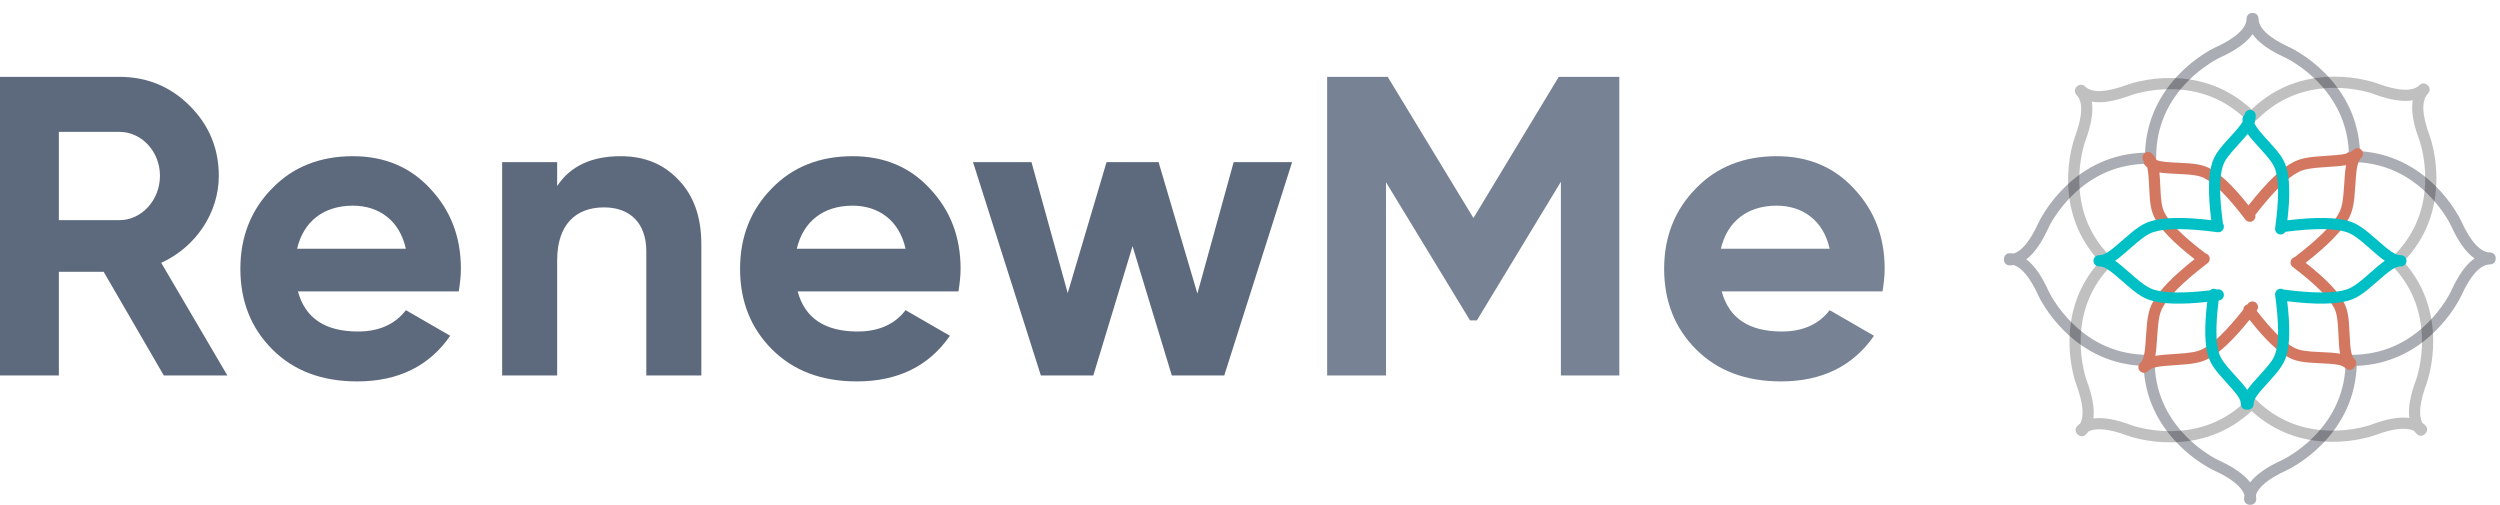 <svg width="183" height="37" viewBox="0 0 183 37" fill="none" xmlns="http://www.w3.org/2000/svg">
  <path opacity="0.775" fill-rule="evenodd" clip-rule="evenodd"
    d="M160.155 5.943C158.7 7.42 157.831 9.263 157.831 11.514C157.831 11.718 157.681 11.888 157.485 11.918C157.42 11.963 157.34 11.989 157.254 11.989C155.004 11.989 153.16 12.858 151.684 14.313C151.165 14.825 150.729 15.374 150.375 15.922C150.252 16.113 150.148 16.29 150.063 16.448C150.013 16.54 149.981 16.604 149.967 16.635C149.465 17.742 148.923 18.531 148.33 18.981C148.923 19.432 149.465 20.221 149.967 21.328C149.981 21.358 150.013 21.422 150.063 21.515C150.148 21.672 150.252 21.849 150.375 22.04C150.729 22.588 151.165 23.137 151.684 23.649C153.16 25.104 155.004 25.973 157.254 25.973C157.272 25.973 157.29 25.974 157.308 25.977C157.308 25.977 157.309 25.977 157.309 25.977C157.535 25.977 157.719 26.16 157.719 26.386C157.719 28.636 158.587 30.48 160.042 31.956C160.554 32.475 161.103 32.911 161.652 33.265C161.843 33.388 162.019 33.492 162.177 33.578C162.27 33.627 162.333 33.659 162.364 33.673C163.471 34.176 164.26 34.718 164.711 35.31C165.161 34.718 165.95 34.176 167.058 33.673C167.088 33.659 167.152 33.627 167.244 33.578C167.402 33.492 167.579 33.388 167.77 33.265C168.318 32.911 168.867 32.475 169.379 31.956C170.834 30.48 171.703 28.636 171.703 26.386C171.703 26.194 171.835 26.033 172.013 25.989C172.048 25.979 172.085 25.974 172.123 25.974C174.373 25.974 176.217 25.105 177.693 23.65C178.212 23.138 178.648 22.589 179.002 22.041C179.125 21.85 179.229 21.673 179.314 21.515C179.364 21.423 179.396 21.359 179.41 21.328C179.937 20.167 180.507 19.356 181.134 18.918C180.507 18.48 179.937 17.669 179.41 16.508C179.396 16.477 179.364 16.413 179.314 16.321C179.229 16.163 179.125 15.986 179.002 15.795C178.648 15.247 178.212 14.698 177.693 14.186C176.311 12.824 174.606 11.976 172.548 11.873C172.489 11.905 172.423 11.923 172.352 11.923C172.273 11.923 172.2 11.901 172.138 11.863L172.123 11.863C171.897 11.863 171.713 11.679 171.713 11.453C171.713 11.296 171.802 11.16 171.932 11.091C171.83 9.031 170.981 7.326 169.619 5.943C169.107 5.424 168.558 4.989 168.009 4.635C167.818 4.511 167.642 4.407 167.484 4.322C167.391 4.272 167.328 4.24 167.297 4.226C166.136 3.699 165.325 3.129 164.887 2.502C164.449 3.129 163.638 3.699 162.476 4.226C162.446 4.24 162.382 4.272 162.29 4.322C162.132 4.407 161.955 4.511 161.764 4.635C161.216 4.989 160.667 5.424 160.155 5.943ZM156.909 26.785C157.006 29.088 157.949 30.998 159.46 32.531C160.016 33.095 160.611 33.568 161.208 33.952C161.568 34.185 161.852 34.338 162.024 34.417C163.369 35.028 164.107 35.648 164.291 36.244C164.275 36.341 164.267 36.44 164.267 36.541C164.267 36.767 164.45 36.95 164.676 36.95C164.688 36.95 164.699 36.949 164.711 36.948C164.722 36.949 164.734 36.95 164.746 36.95C164.972 36.95 165.155 36.767 165.155 36.541C165.155 36.44 165.147 36.341 165.131 36.244C165.315 35.648 166.052 35.028 167.398 34.417C167.57 34.338 167.853 34.185 168.214 33.952C168.81 33.568 169.406 33.095 169.962 32.531C171.473 30.998 172.416 29.087 172.513 26.784C174.82 26.689 176.733 25.745 178.268 24.233C178.832 23.676 179.305 23.081 179.689 22.485C179.922 22.124 180.075 21.84 180.154 21.669C180.867 20.098 181.593 19.356 182.277 19.356C182.503 19.356 182.687 19.173 182.687 18.947L182.686 18.933L182.686 18.918C182.686 18.909 182.687 18.899 182.687 18.89C182.687 18.664 182.503 18.48 182.277 18.48C181.593 18.48 180.867 17.738 180.154 16.167C180.075 15.996 179.922 15.712 179.689 15.352C179.305 14.755 178.832 14.16 178.268 13.603C176.786 12.143 174.951 11.213 172.75 11.065C172.641 8.784 171.701 6.891 170.201 5.369C169.645 4.804 169.049 4.332 168.453 3.947C168.093 3.714 167.809 3.561 167.637 3.482C166.067 2.769 165.324 2.044 165.324 1.359C165.324 1.133 165.141 0.95 164.915 0.95C164.906 0.95 164.896 0.95 164.887 0.951C164.877 0.95 164.868 0.95 164.858 0.95C164.632 0.95 164.449 1.133 164.449 1.359C164.449 2.044 163.707 2.769 162.136 3.482C161.964 3.561 161.681 3.714 161.32 3.947C160.724 4.332 160.128 4.804 159.572 5.369C158.049 6.915 157.103 8.845 157.019 11.174C154.643 11.233 152.678 12.184 151.11 13.73C150.545 14.287 150.073 14.882 149.688 15.478C149.455 15.839 149.302 16.123 149.223 16.294C148.613 17.639 147.993 18.376 147.398 18.561C147.3 18.545 147.2 18.537 147.1 18.537C146.874 18.537 146.69 18.72 146.69 18.946C146.69 18.958 146.691 18.97 146.692 18.981C146.691 18.993 146.69 19.005 146.69 19.017C146.69 19.242 146.874 19.426 147.1 19.426C147.2 19.426 147.3 19.418 147.398 19.401C147.993 19.586 148.613 20.323 149.223 21.668C149.302 21.84 149.455 22.124 149.688 22.484C150.073 23.08 150.545 23.676 151.11 24.232C152.654 25.754 154.582 26.7 156.909 26.785Z"
    fill="#93969F" />
  <path opacity="0.452" fill-rule="evenodd" clip-rule="evenodd"
    d="M175.942 19.149C177.604 17.421 178.33 15.346 178.346 13.129C178.351 12.336 178.264 11.581 178.115 10.887C178.025 10.468 177.932 10.159 177.867 9.982C177.26 8.367 177.248 7.329 177.733 6.845C177.892 6.685 177.892 6.426 177.733 6.266C177.727 6.26 177.721 6.255 177.715 6.249C177.708 6.241 177.7 6.233 177.693 6.225C177.533 6.065 177.274 6.065 177.114 6.225C176.63 6.71 175.592 6.698 173.977 6.091C173.8 6.025 173.491 5.933 173.071 5.843C172.378 5.693 171.623 5.606 170.83 5.612C168.614 5.628 166.541 6.353 164.814 8.012C163.107 6.422 161.072 5.726 158.901 5.71C158.108 5.704 157.353 5.791 156.659 5.941C156.24 6.031 155.931 6.123 155.754 6.189C154.139 6.795 153.101 6.807 152.617 6.323C152.457 6.163 152.198 6.163 152.038 6.323C152.031 6.33 152.025 6.337 152.019 6.344C152.012 6.35 152.005 6.356 151.998 6.363C151.838 6.523 151.838 6.782 151.998 6.942C152.483 7.426 152.471 8.464 151.864 10.079C151.798 10.256 151.706 10.565 151.616 10.984C151.466 11.678 151.379 12.433 151.385 13.226C151.401 15.4 152.099 17.437 153.693 19.145C152.171 20.83 151.502 22.826 151.487 24.953C151.481 25.746 151.568 26.501 151.718 27.195C151.808 27.614 151.9 27.923 151.966 28.101C152.485 29.483 152.569 30.442 152.278 30.993C152.198 31.051 152.122 31.116 152.05 31.187C151.891 31.347 151.891 31.606 152.05 31.766C152.058 31.774 152.066 31.781 152.075 31.788C152.083 31.798 152.091 31.807 152.1 31.816C152.26 31.976 152.519 31.976 152.679 31.816C152.75 31.745 152.815 31.669 152.873 31.588C153.424 31.297 154.384 31.381 155.766 31.9C155.943 31.965 156.252 32.058 156.672 32.148C157.365 32.298 158.12 32.385 158.913 32.379C161.082 32.363 163.114 31.669 164.819 30.084C166.516 31.642 168.533 32.325 170.684 32.341C171.477 32.347 172.232 32.26 172.926 32.11C173.345 32.02 173.654 31.928 173.831 31.862C175.213 31.343 176.172 31.259 176.724 31.549C176.782 31.631 176.846 31.707 176.918 31.778C177.078 31.938 177.337 31.938 177.497 31.778C177.505 31.77 177.513 31.761 177.521 31.752C177.53 31.744 177.538 31.736 177.547 31.728C177.707 31.568 177.707 31.309 177.547 31.149C177.475 31.078 177.399 31.013 177.318 30.955C177.028 30.403 177.112 29.444 177.631 28.063C177.696 27.886 177.789 27.576 177.879 27.157C178.028 26.463 178.116 25.708 178.11 24.916C178.094 22.806 177.437 20.826 175.942 19.149ZM170.836 6.43C168.763 6.446 166.845 7.135 165.254 8.726C165.193 8.787 165.118 8.824 165.04 8.839C164.879 8.983 164.632 8.978 164.477 8.824C162.886 7.233 160.968 6.543 158.895 6.528C158.166 6.523 157.47 6.603 156.832 6.741C156.609 6.788 156.411 6.84 156.239 6.891C156.138 6.921 156.071 6.944 156.039 6.956C154.846 7.404 153.869 7.574 153.116 7.441C153.25 8.194 153.079 9.17 152.631 10.364C152.619 10.396 152.596 10.463 152.566 10.564C152.515 10.736 152.464 10.934 152.416 11.157C152.278 11.795 152.198 12.491 152.203 13.22C152.218 15.242 152.875 17.117 154.385 18.685C154.464 18.699 154.54 18.737 154.601 18.799C154.761 18.958 154.761 19.217 154.601 19.377C153.01 20.968 152.32 22.886 152.305 24.959C152.3 25.688 152.38 26.384 152.518 27.022C152.566 27.245 152.617 27.443 152.668 27.615C152.698 27.716 152.721 27.783 152.733 27.815C153.16 28.953 153.335 29.894 153.235 30.631C153.972 30.531 154.913 30.705 156.052 31.133C156.083 31.145 156.151 31.168 156.251 31.198C156.423 31.249 156.622 31.3 156.844 31.348C157.482 31.486 158.178 31.566 158.907 31.561C160.98 31.545 162.898 30.856 164.489 29.265C164.499 29.256 164.508 29.247 164.518 29.239C164.522 29.235 164.525 29.231 164.529 29.227C164.689 29.067 164.948 29.067 165.108 29.227C166.699 30.818 168.617 31.508 170.69 31.523C171.419 31.528 172.115 31.448 172.753 31.31C172.976 31.262 173.174 31.211 173.346 31.16C173.447 31.13 173.514 31.107 173.546 31.095C174.684 30.668 175.624 30.493 176.362 30.593C176.262 29.856 176.436 28.915 176.864 27.777C176.876 27.746 176.898 27.678 176.928 27.577C176.98 27.406 177.031 27.207 177.079 26.985C177.216 26.347 177.297 25.651 177.291 24.922C177.276 22.849 176.587 20.93 174.996 19.339C174.836 19.18 174.836 18.921 174.996 18.761C175.078 18.678 175.187 18.638 175.295 18.641C176.841 17.062 177.512 15.168 177.527 13.123C177.533 12.394 177.452 11.698 177.315 11.06C177.267 10.837 177.216 10.639 177.164 10.467C177.134 10.366 177.112 10.299 177.1 10.267C176.651 9.073 176.481 8.096 176.615 7.343C175.862 7.477 174.885 7.307 173.691 6.858C173.66 6.846 173.592 6.824 173.492 6.793C173.32 6.742 173.121 6.691 172.899 6.643C172.261 6.505 171.565 6.425 170.836 6.43Z"
    fill="black" fill-opacity="0.55" />
  <path fill-rule="evenodd" clip-rule="evenodd"
    d="M158.441 15.563C158.814 16.311 159.814 17.314 161.433 18.542C161.524 18.562 161.609 18.613 161.67 18.693C161.807 18.873 161.773 19.13 161.593 19.267C159.807 20.63 158.699 21.738 158.279 22.558C158.062 22.982 157.978 23.495 157.917 24.504C157.876 25.191 157.837 25.678 157.771 26.048C158.141 25.982 158.628 25.943 159.316 25.901C160.325 25.841 160.838 25.757 161.262 25.54C162.012 25.156 163.002 24.197 164.207 22.671C164.208 22.549 164.264 22.427 164.37 22.348C164.414 22.314 164.463 22.291 164.513 22.278L164.553 22.226C164.69 22.046 164.947 22.012 165.127 22.149C165.306 22.286 165.341 22.543 165.204 22.723L165.186 22.745C166.319 24.204 167.251 25.113 167.956 25.465C168.342 25.657 168.819 25.726 169.759 25.766C170.457 25.795 170.935 25.826 171.292 25.891C171.227 25.534 171.196 25.056 171.167 24.357C171.127 23.418 171.058 22.941 170.865 22.554C170.489 21.8 169.474 20.785 167.828 19.542C167.648 19.405 167.612 19.149 167.749 18.968C167.808 18.89 167.889 18.84 167.977 18.818C169.723 17.479 170.808 16.389 171.223 15.578C171.44 15.155 171.524 14.642 171.585 13.633C171.626 12.945 171.665 12.459 171.731 12.089C171.361 12.155 170.874 12.194 170.186 12.235C169.177 12.296 168.664 12.379 168.24 12.597C167.448 13.003 166.387 14.05 165.087 15.731C165.125 15.885 165.071 16.054 164.936 16.156C164.756 16.292 164.499 16.256 164.363 16.076C163.12 14.43 162.105 13.415 161.35 13.039C160.964 12.846 160.487 12.777 159.547 12.738C158.884 12.71 158.42 12.681 158.069 12.622C158.1 12.922 158.12 13.292 158.14 13.76C158.179 14.7 158.248 15.177 158.441 15.563ZM172.483 10.855C172.406 10.87 172.333 10.908 172.273 10.967C171.984 11.256 171.559 11.332 170.137 11.418C169.014 11.486 168.427 11.582 167.867 11.868C166.976 12.325 165.892 13.378 164.592 15.034C163.466 13.613 162.514 12.705 161.716 12.306C161.189 12.044 160.638 11.964 159.582 11.92C158.617 11.879 158.145 11.834 157.862 11.713C157.781 11.537 157.673 11.393 157.527 11.247C157.367 11.087 157.108 11.087 156.948 11.247C156.8 11.395 156.789 11.629 156.916 11.79C156.903 11.909 156.942 12.033 157.034 12.124C157.081 12.171 157.127 12.214 157.175 12.254C157.253 12.55 157.289 13.008 157.322 13.795C157.367 14.851 157.446 15.402 157.709 15.929C158.126 16.766 159.103 17.77 160.644 18.968C159.029 20.242 158.001 21.307 157.55 22.185C157.264 22.745 157.168 23.332 157.1 24.454C157.015 25.877 156.938 26.302 156.649 26.591C156.489 26.751 156.489 27.01 156.649 27.17C156.75 27.271 156.89 27.308 157.019 27.282C157.096 27.267 157.169 27.229 157.229 27.17C157.518 26.881 157.943 26.804 159.365 26.718C160.488 26.651 161.075 26.555 161.635 26.268C162.47 25.84 163.474 24.889 164.666 23.409C165.813 24.865 166.78 25.793 167.59 26.197C168.117 26.459 168.668 26.539 169.724 26.584C171.042 26.639 171.439 26.703 171.694 26.958C171.853 27.117 172.112 27.117 172.272 26.958C172.287 26.943 172.301 26.927 172.313 26.91C172.329 26.898 172.344 26.885 172.359 26.871C172.518 26.711 172.518 26.452 172.359 26.292C172.104 26.038 172.04 25.641 171.984 24.323C171.94 23.267 171.86 22.715 171.598 22.189C171.19 21.372 170.251 20.396 168.773 19.236C170.436 17.932 171.494 16.845 171.952 15.952C172.238 15.392 172.334 14.805 172.401 13.682C172.487 12.26 172.564 11.834 172.853 11.545C173.013 11.386 173.013 11.127 172.853 10.967C172.752 10.866 172.612 10.829 172.483 10.855Z"
    fill="#D37760" />
  <path fill-rule="evenodd" clip-rule="evenodd"
    d="M162.713 12.15C162.448 12.942 162.446 14.358 162.722 16.37C162.774 16.449 162.798 16.546 162.785 16.647C162.754 16.871 162.548 17.028 162.325 16.998C160.098 16.699 158.531 16.699 157.654 16.982C157.2 17.128 156.779 17.432 156.022 18.102C155.507 18.559 155.135 18.876 154.827 19.09C155.135 19.305 155.507 19.622 156.022 20.079C156.779 20.749 157.2 21.053 157.654 21.199C158.456 21.458 159.834 21.48 161.766 21.253C161.854 21.168 161.978 21.122 162.109 21.14C162.164 21.148 162.214 21.166 162.259 21.192L162.325 21.183C162.548 21.153 162.754 21.31 162.785 21.534C162.815 21.758 162.657 21.964 162.433 21.994L162.405 21.998C162.175 23.831 162.191 25.133 162.441 25.88C162.578 26.289 162.866 26.675 163.503 27.368C163.976 27.882 164.292 28.242 164.499 28.54C164.705 28.242 165.022 27.882 165.495 27.368C166.131 26.675 166.419 26.29 166.556 25.88C166.824 25.08 166.824 23.645 166.539 21.602C166.508 21.378 166.664 21.171 166.888 21.14C166.984 21.127 167.077 21.148 167.154 21.194C169.337 21.482 170.875 21.478 171.742 21.199C172.195 21.053 172.617 20.749 173.373 20.079C173.889 19.622 174.26 19.305 174.568 19.09C174.26 18.875 173.889 18.559 173.373 18.102C172.617 17.432 172.195 17.128 171.742 16.982C170.894 16.708 169.403 16.699 167.295 16.968C167.213 17.104 167.055 17.185 166.888 17.162C166.664 17.131 166.508 16.924 166.539 16.7C166.824 14.658 166.824 13.222 166.556 12.423C166.419 12.013 166.131 11.627 165.495 10.934C165.045 10.445 164.737 10.096 164.53 9.807C164.34 10.041 164.092 10.317 163.775 10.662C163.139 11.354 162.85 11.74 162.713 12.15ZM175.743 18.681C175.336 18.68 174.979 18.432 173.916 17.489C173.074 16.744 172.591 16.396 171.993 16.203C171.039 15.896 169.529 15.874 167.438 16.126C167.647 14.324 167.616 13.01 167.333 12.163C167.146 11.605 166.812 11.159 166.097 10.381C165.442 9.668 165.141 9.303 165.027 9.016C165.094 8.835 165.119 8.657 165.119 8.451C165.119 8.225 164.935 8.042 164.709 8.042C164.499 8.042 164.326 8.201 164.303 8.405C164.21 8.48 164.151 8.595 164.151 8.724C164.151 8.789 164.153 8.852 164.159 8.912C164.005 9.177 163.706 9.527 163.172 10.108C162.457 10.886 162.123 11.333 161.937 11.891C161.64 12.778 161.62 14.178 161.863 16.115C159.821 15.875 158.342 15.9 157.403 16.203C156.804 16.396 156.321 16.744 155.48 17.489C154.413 18.434 154.058 18.681 153.649 18.681C153.423 18.681 153.24 18.864 153.24 19.09V19.09C153.24 19.317 153.423 19.5 153.649 19.5C154.058 19.5 154.413 19.747 155.48 20.692C156.321 21.437 156.804 21.785 157.403 21.978C158.296 22.266 159.678 22.303 161.569 22.099C161.35 23.941 161.378 25.28 161.665 26.139C161.851 26.697 162.185 27.143 162.9 27.921C163.793 28.893 164.028 29.219 164.028 29.578C164.028 29.805 164.211 29.988 164.437 29.988C164.458 29.988 164.478 29.986 164.498 29.983C164.518 29.986 164.539 29.988 164.56 29.988C164.786 29.988 164.969 29.805 164.969 29.579C164.969 29.219 165.205 28.893 166.097 27.922C166.812 27.143 167.146 26.697 167.333 26.139C167.622 25.273 167.648 23.918 167.423 22.053C169.522 22.306 171.037 22.286 171.993 21.978C172.591 21.785 173.074 21.437 173.916 20.691C174.979 19.749 175.336 19.501 175.743 19.5C175.744 19.5 175.745 19.5 175.746 19.5C175.972 19.5 176.155 19.316 176.155 19.09C176.155 18.864 175.972 18.681 175.746 18.681C175.745 18.681 175.744 18.681 175.743 18.681Z"
    fill="#00C0C5" />
  <path
    d="M114.101 5.625L107.856 15.96L101.58 5.625H97.147V27.482H101.455V13.338L107.606 23.454H108.106L114.257 13.306V27.482H118.534V5.625H114.101Z"
    fill="#778294" />
  <path
    d="M137.801 21.331C137.895 20.737 137.957 20.207 137.957 19.676C137.957 17.334 137.208 15.398 135.709 13.806C134.242 12.213 132.337 11.433 130.058 11.433C127.654 11.433 125.656 12.213 124.126 13.806C122.596 15.367 121.815 17.334 121.815 19.676C121.815 22.049 122.596 24.016 124.157 25.577C125.718 27.138 127.779 27.919 130.37 27.919C133.368 27.919 135.647 26.795 137.177 24.578L133.93 22.704C133.149 23.735 131.963 24.266 130.433 24.266C128.029 24.266 126.561 23.298 126.03 21.331H137.801ZM125.968 18.208C126.436 16.21 127.904 15.055 130.058 15.055C131.9 15.055 133.461 16.085 133.93 18.208H125.968Z"
    fill="#778294" />
  <path
    d="M16.642 27.482L11.802 19.239C14.331 18.083 16.017 15.586 16.017 12.869C16.017 10.871 15.299 9.154 13.894 7.749C12.489 6.344 10.772 5.625 8.742 5.625H0V27.482H4.309V19.894H7.587L11.99 27.482H16.642ZM8.742 9.653C10.366 9.653 11.709 11.089 11.709 12.869C11.709 14.649 10.366 16.116 8.742 16.116H4.309V9.653H8.742Z"
    fill="#5D697C" />
  <path
    d="M33.581 21.331C33.675 20.737 33.737 20.207 33.737 19.676C33.737 17.334 32.988 15.398 31.489 13.806C30.021 12.213 28.117 11.433 25.838 11.433C23.433 11.433 21.435 12.213 19.905 13.806C18.375 15.367 17.595 17.334 17.595 19.676C17.595 22.049 18.375 24.016 19.936 25.577C21.498 27.138 23.558 27.919 26.15 27.919C29.147 27.919 31.427 26.795 32.956 24.578L29.709 22.704C28.929 23.735 27.742 24.266 26.212 24.266C23.808 24.266 22.341 23.298 21.81 21.331H33.581ZM21.747 18.208C22.216 16.21 23.683 15.055 25.838 15.055C27.68 15.055 29.241 16.085 29.709 18.208H21.747Z"
    fill="#5D697C" />
  <path
    d="M45.437 11.433C43.313 11.433 41.752 12.151 40.784 13.619V11.87H36.757V27.482H40.784V19.051C40.784 16.46 42.127 15.18 44.219 15.18C46.092 15.18 47.31 16.304 47.31 18.396V27.482H51.338V17.896C51.338 15.867 50.776 14.306 49.652 13.15C48.559 11.995 47.154 11.433 45.437 11.433Z"
    fill="#5D697C" />
  <path
    d="M70.159 21.331C70.253 20.737 70.315 20.207 70.315 19.676C70.315 17.334 69.566 15.398 68.067 13.806C66.6 12.213 64.695 11.433 62.416 11.433C60.011 11.433 58.013 12.213 56.483 13.806C54.953 15.367 54.173 17.334 54.173 19.676C54.173 22.049 54.953 24.016 56.514 25.577C58.076 27.138 60.136 27.919 62.728 27.919C65.725 27.919 68.004 26.795 69.534 24.578L66.287 22.704C65.507 23.735 64.32 24.266 62.79 24.266C60.386 24.266 58.919 23.298 58.388 21.331H70.159ZM58.325 18.208C58.794 16.21 60.261 15.055 62.416 15.055C64.258 15.055 65.819 16.085 66.287 18.208H58.325Z"
    fill="#5D697C" />
  <path
    d="M87.649 21.487L84.808 11.87H80.999L78.157 21.456L75.504 11.87H71.226L76.19 27.482H80.031L82.903 18.021L85.776 27.482H89.616L94.581 11.87H90.303L87.649 21.487Z"
    fill="#5D697C" />
</svg>